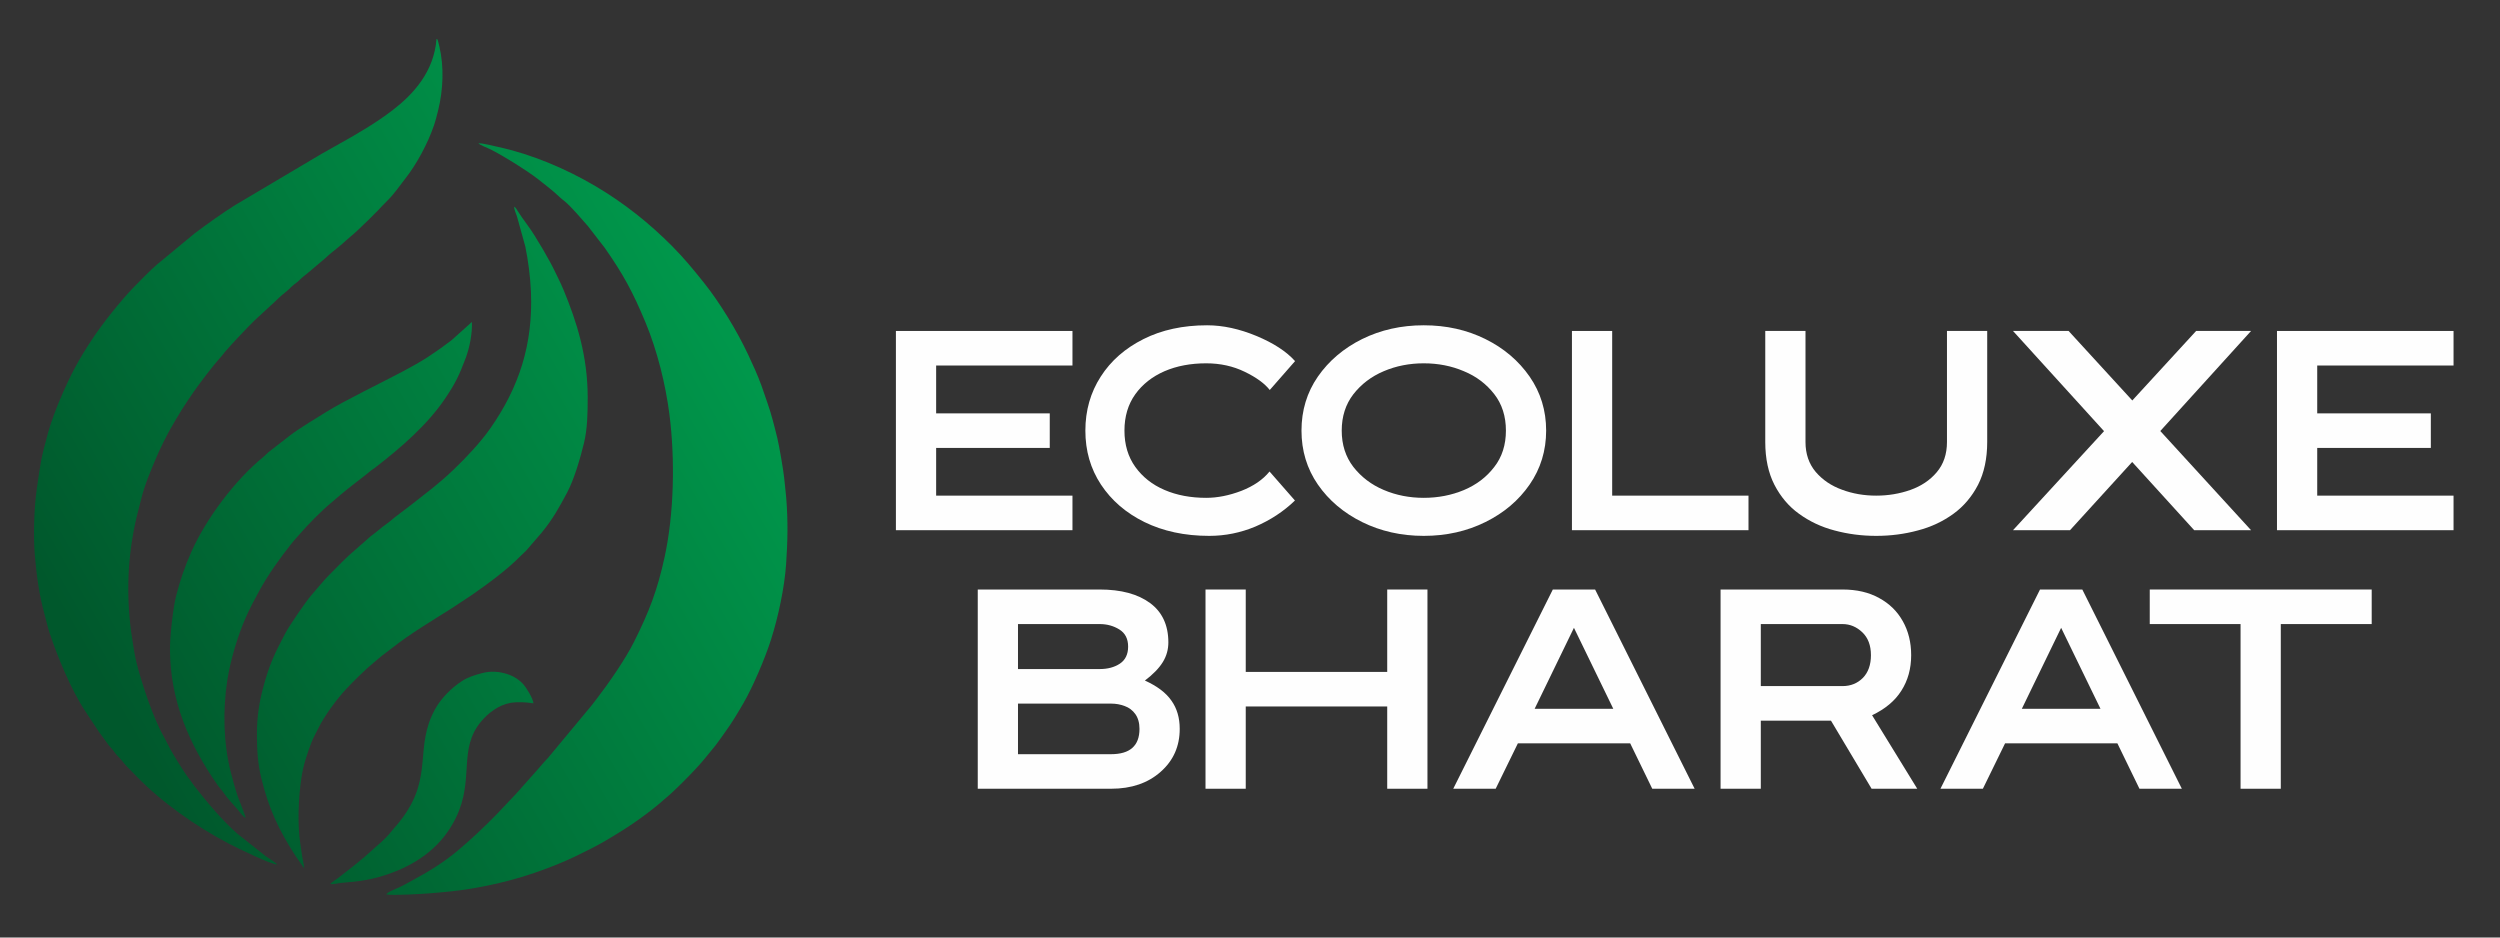 <?xml version="1.0" encoding="UTF-8"?>
<!DOCTYPE svg PUBLIC "-//W3C//DTD SVG 1.1//EN" "http://www.w3.org/Graphics/SVG/1.1/DTD/svg11.dtd">
<!-- Creator: CorelDRAW -->
<svg xmlns="http://www.w3.org/2000/svg" xml:space="preserve" width="320mm" height="120mm" version="1.1" style="shape-rendering:geometricPrecision; text-rendering:geometricPrecision; image-rendering:optimizeQuality; fill-rule:evenodd; clip-rule:evenodd"
viewBox="0 0 32000 12000"
 xmlns:xlink="http://www.w3.org/1999/xlink"
 xmlns:xodm="http://www.corel.com/coreldraw/odm/2003">
 <rect x="0" y="0" width="32000" height="12000" fill="#333333" stroke="none"/>
 <defs>
  <style type="text/css">
   <![CDATA[
    .fil0 {fill:#FEFEFE;fill-rule:nonzero}
    .fil5 {fill:url(#id0)}
    .fil1 {fill:url(#id1)}
    .fil2 {fill:url(#id2)}
    .fil4 {fill:url(#id3)}
    .fil3 {fill:url(#id4)}
   ]]>
  </style>
  <linearGradient id="id0" gradientUnits="userSpaceOnUse" x1="1359.47" y1="8855.16" x2="10081.7" y2="3865.15">
   <stop offset="0" style="stop-opacity:1; stop-color:#00582C"/>
   <stop offset="1" style="stop-opacity:1; stop-color:#009D4E"/>
  </linearGradient>
  <linearGradient id="id1" gradientUnits="userSpaceOnUse" xlink:href="#id0" x1="1359.47" y1="8855.14" x2="10081.7" y2="3865.15">
  </linearGradient>
  <linearGradient id="id2" gradientUnits="userSpaceOnUse" xlink:href="#id0" x1="1359.46" y1="8855.13" x2="10081.68" y2="3865.16">
  </linearGradient>
  <linearGradient id="id3" gradientUnits="userSpaceOnUse" xlink:href="#id0" x1="1359.47" y1="8855.14" x2="10081.69" y2="3865.16">
  </linearGradient>
  <linearGradient id="id4" gradientUnits="userSpaceOnUse" xlink:href="#id0" x1="1359.47" y1="8855.14" x2="10081.69" y2="3865.16">
  </linearGradient>
 </defs>
 <g id="Layer_x0020_1">
  <g id="_1953044934144">
   <polygon class="fil0" points="13727.54,6786.49 13727.54,6344.19 11982.58,6344.19 11982.58,5733.42 13436.81,5733.42 13436.81,5291.13 11982.58,5291.13 11982.58,4678.67 13727.54,4678.67 13727.54,4236.37 11467.6,4236.37 11467.6,6786.49 "/>
   <path id="_1" class="fil0" d="M15477.58 6859.17c204.52,0 400.6,-39.44 590.48,-118.88 189.88,-81.14 360.04,-191.57 507.09,-333.56l-325.1 -371.3c-84.52,104.23 -205.09,186.49 -360.04,247.35 -156.63,59.72 -307.07,89.58 -450.75,89.58 -197.76,0 -376.37,-33.24 -533.01,-100.85 -158.32,-67.62 -282.28,-166.78 -374.68,-295.24 -92.41,-129.03 -138.61,-283.98 -138.61,-464.28 0,-181.42 46.2,-336.37 138.61,-465.39 92.4,-128.47 216.36,-225.94 374.68,-295.25 156.64,-67.61 335.25,-100.85 533.01,-100.85 179.74,0 344.83,36.06 493.57,108.74 147.06,71 254.11,148.75 320.04,232.7l323.97 -369.61c-110.99,-123.96 -276.08,-231.01 -493.57,-321.72 -218.05,-90.72 -429.34,-136.92 -632.17,-136.92 -308.77,0 -581.47,59.16 -814.17,176.36 -234.39,117.19 -417.51,277.21 -547.66,480.61 -130.72,202.83 -196.64,433.84 -196.64,691.33 0,257.49 65.92,487.38 199.46,690.21 134.09,202.84 318.9,362.86 556.67,480.05 239.46,117.2 514.98,176.92 828.82,176.92z"/>
   <path id="_2" class="fil0" d="M18223.76 6859.17c290.74,0 553.3,-59.72 789.38,-176.92 237.77,-117.19 425.96,-277.21 566.25,-480.05 140.3,-202.83 211.29,-434.41 211.29,-690.21 0,-257.49 -70.99,-488.5 -211.29,-691.33 -140.29,-201.71 -328.48,-363.42 -566.25,-480.61 -236.08,-117.2 -498.64,-176.36 -789.38,-176.36 -288.48,0 -551.04,59.16 -788.81,176.36 -236.08,117.19 -425.96,278.9 -566.25,480.61 -140.3,202.83 -209.6,433.84 -209.6,691.33 0,255.8 69.3,487.38 209.6,690.21 140.29,202.84 330.17,362.86 566.25,480.05 237.77,117.2 500.33,176.92 788.81,176.92zm0 -486.81c-181.42,0 -353.27,-33.24 -511.6,-100.85 -160.01,-67.62 -289.04,-166.78 -389.33,-295.24 -99.17,-129.03 -148.75,-283.98 -148.75,-464.28 0,-181.42 49.58,-336.37 148.75,-465.39 100.29,-128.47 229.32,-227.63 389.33,-295.25 158.33,-67.61 330.18,-100.85 511.6,-100.85 183.68,0 354.97,33.24 513.29,100.85 160.58,65.93 289.05,165.09 388.21,291.86 100.86,129.03 150.44,285.67 150.44,468.78 0,181.99 -49.58,338.63 -150.44,467.09 -99.16,129.03 -227.63,226.5 -388.21,294.12 -158.32,65.92 -329.61,99.16 -513.29,99.16z"/>
   <polygon id="_3" class="fil0" points="22380.79,6786.49 22380.79,6344.19 20635.83,6344.19 20635.83,4236.37 20120.85,4236.37 20120.85,6786.49 "/>
   <path id="_4" class="fil0" d="M24015.32 6859.17c184.81,0 362.85,-23.1 533.01,-69.3 171.85,-44.51 323.41,-117.2 455.26,-212.98 132.41,-95.78 237.77,-221.43 315.52,-371.31 77.76,-152.12 117.2,-335.24 117.2,-548.22l0 -1420.99 -514.98 0 0 1420.99c0,156.64 -44.51,285.66 -131.85,388.21 -86.2,101.98 -198.33,176.35 -336.93,225.94 -136.92,47.89 -282.28,72.68 -437.23,72.68 -153.82,0 -300.87,-24.79 -437.79,-76.06 -136.91,-49.59 -249.04,-125.65 -336.37,-227.63 -86.21,-102.55 -130.72,-229.32 -130.72,-383.14l0 -1420.99 -514.98 0 0 1420.99c0,212.98 39.44,396.1 117.19,548.22 77.76,149.88 181.43,275.53 315.53,371.31 131.84,95.78 283.41,168.47 453.57,212.98 171.84,46.2 348.2,69.3 533.57,69.3z"/>
   <polygon id="_5" class="fil0" points="28813.55,6786.49 27651.74,5517.07 28813.55,4236.37 28110.38,4236.37 27293.39,5126.04 26478.1,4236.37 25766.48,4236.37 26931.67,5518.76 25766.48,6786.49 26496.13,6786.49 27291.7,5913.16 28085.59,6786.49 "/>
   <polygon id="_6" class="fil0" points="31405.35,6786.49 31405.35,6344.19 29660.39,6344.19 29660.39,5733.42 31114.62,5733.42 31114.62,5291.13 29660.39,5291.13 29660.39,4678.67 31405.35,4678.67 31405.35,4236.37 29145.41,4236.37 29145.41,6786.49 "/>
   <path id="_7" class="fil0" d="M14221.96 10095.89c260.87,0 472.16,-72.69 633.87,-216.36 163.39,-143.68 244.53,-326.8 244.53,-549.35 0,-141.99 -34.94,-262.56 -105.93,-361.73 -69.3,-100.85 -183.12,-186.5 -339.75,-257.49 105.36,-79.44 181.43,-158.33 229.32,-236.08 47.89,-77.75 70.99,-161.71 70.99,-252.42 0,-221.43 -79.44,-389.9 -234.39,-503.71 -156.63,-115.51 -371.3,-172.98 -644.01,-172.98l-1561.28 0 0 2550.12 1706.65 0zm-145.37 -1531.99l-1046.3 0 0 -575.83 1046.3 0c92.97,0 176.92,23.1 251.3,69.3 74.37,46.21 112.12,118.89 112.12,219.74 0,98.61 -36.06,171.29 -105.36,217.49 -69.87,46.2 -155.51,69.3 -258.06,69.3zm145.37 1089.69l-1191.67 0 0 -647.39 1191.67 0c61.41,0 118.88,10.14 175.23,31.55 54.65,19.72 100.85,54.66 135.22,102.55 34.94,49.58 52.97,112.12 52.97,189.88 0,215.79 -122.27,323.41 -363.42,323.41z"/>
   <polygon id="_8" class="fil0" points="18271.38,10095.89 18271.38,7545.77 17756.4,7545.77 17756.4,8600.53 15945.51,8600.53 15945.51,7545.77 15430.53,7545.77 15430.53,10095.89 15945.51,10095.89 15945.51,9042.82 17756.4,9042.82 17756.4,10095.89 "/>
   <path id="_9" class="fil0" d="M21691.44 10095.89l-1273.93 -2550.12 -541.47 0 -1274.49 2550.12 543.15 0 283.98 -580.91 1437.89 0 282.28 580.91 542.59 0zm-1041.23 -1023.2l-1006.87 0 503.15 -1036.73 503.72 1036.73z"/>
   <path id="_10" class="fil0" d="M24540.74 10095.89l-578.09 -940.94c166.78,-79.45 292.42,-183.12 374.68,-313.84 84.52,-131.84 125.65,-283.4 125.65,-455.25 0,-163.4 -36.06,-308.77 -107.05,-434.41 -71,-126.78 -171.85,-225.94 -303.69,-296.93 -130.72,-72.69 -285.67,-108.75 -467.66,-108.75l-1561.28 0 0 2550.12 514.98 0 0 -871.64 898.12 0 520.05 871.64 584.29 0zm-956.16 -1313.94l-1046.3 0 0 -793.88 1046.3 0c95.79,0 180.3,36.06 252.99,105.36 72.68,69.31 110.43,166.78 110.43,292.43 0,123.95 -34.93,220.86 -102.55,290.73 -69.3,69.3 -154.94,105.36 -260.87,105.36z"/>
   <path id="_11" class="fil0" d="M27927.56 10095.89l-1273.93 -2550.12 -541.47 0 -1274.49 2550.12 543.15 0 283.98 -580.91 1437.89 0 282.28 580.91 542.59 0zm-1041.23 -1023.2l-1006.87 0 503.15 -1036.73 503.72 1036.73z"/>
   <polygon id="_12" class="fil0" points="29194.16,10095.89 29194.16,7988.07 30357.66,7988.07 30357.66,7545.77 27516.81,7545.77 27516.81,7988.07 28679.18,7988.07 28679.18,10095.89 "/>
   <g>
    <path class="fil1" d="M4946.66 11448.55c71.91,16.94 465.98,-6.88 562.05,-14.65 179.23,-14.49 350.73,-30.76 522.59,-59.37 328.76,-54.73 635.28,-135.57 926.68,-243.31 134.84,-49.85 283.05,-109.97 410.63,-171.79 134.23,-65.03 264.3,-129.09 386.75,-200.8 260.11,-152.34 476,-297.85 691.73,-478.32 30.86,-25.82 49.04,-44.74 76.41,-66.42 83.61,-66.28 298.4,-281.82 370.01,-360.42 44.87,-49.23 92.17,-98.63 138.61,-157.9 38.43,-49.05 84.08,-99.88 130.98,-160.41 41.05,-52.97 80.21,-112.2 121.76,-169.21 83.38,-114.44 154.08,-233.23 227.91,-359.85 124.51,-213.51 281.09,-583.24 354.79,-814.71 93.88,-294.85 174.24,-669.66 194.97,-975.15 19.74,-290.96 25.03,-549.45 1.23,-841.91 -7.55,-92.75 -18.53,-173.52 -27.03,-262.34 -8.35,-87.18 -63.9,-409.93 -85.48,-497.92 -37.35,-152.24 -78.05,-316.75 -128.73,-459.07 -25.45,-71.46 -49.04,-145.86 -74.65,-216.28 -50.29,-138.27 -112.61,-274.2 -175.15,-407.19 -138.76,-295.06 -357.29,-655.43 -558.64,-907.97 -130.55,-163.75 -257.37,-318.49 -405.43,-467.74 -295.55,-297.94 -618.03,-555.31 -985.18,-772.35 -376.86,-222.78 -818.2,-410.01 -1248.24,-503 -58.36,-12.62 -199.86,-49.09 -250.09,-46.86 9.81,21.38 116.08,58.6 160.42,81.5 60.49,31.24 106.63,57.81 158.79,88.02 50.99,29.52 101.8,60.72 154,93.01 83.83,51.86 214.45,139 293.53,200.65 75.03,58.49 211.04,165.11 269.85,224.42 18.89,19.04 43.53,36.69 65.89,54.96 87.19,71.26 218.75,229.2 297.49,317.52l215.67 278.72c236.35,338.2 357.37,559.46 522.02,955.16 149.43,359.15 256.96,791.71 306.07,1176.63 73.56,576.41 59.22,1267.73 -61.07,1823.19 -92.57,427.41 -200.01,704.6 -391.28,1086.87 -114.82,229.46 -329.43,537.64 -487.68,742.53 -19.67,25.46 -33.65,42.8 -52.68,68.23l-560.71 675.01c-19.44,22.67 -37.54,38.38 -58.12,62.7 -110.42,130.5 -233.92,262.22 -347.83,393.66l-240.16 254.15c-162.76,167.42 -329.96,325.75 -507.79,475.4 -185.81,156.37 -386.73,277.73 -597.73,390.95 -53.16,28.53 -103.66,58.49 -162.34,85.05 -26.39,11.94 -151.84,60.26 -154.82,86.61z"/>
    <path class="fil2" d="M3547.24 11065.11c-8.46,-18.71 -109.74,-79.93 -148.13,-107.29l-358.49 -284.16c-186.34,-161.1 -395.21,-410.03 -552.4,-611.78 -22.44,-28.8 -33.35,-47.34 -52.71,-73.94 -18.53,-25.45 -39.89,-50.43 -56.02,-75.57 -33.24,-51.81 -69.27,-103.52 -101.02,-157.17 -32.91,-55.61 -66.34,-108.3 -96.23,-161.86 -29.36,-52.59 -58.69,-117.95 -88.55,-169.78 -132.36,-229.72 -283.64,-688.2 -347.87,-947.77 -17.33,-70.05 -28.76,-145.92 -40.96,-216.55 -82.16,-475.54 -85.94,-964.38 2.18,-1440.43 38.75,-209.37 50.48,-229.93 96.88,-418.71 50.51,-205.47 127.62,-381.25 207.11,-567.64 37.42,-87.76 122.38,-259.45 171.44,-344.94 111.5,-194.23 168.63,-287.51 301.28,-478.61 74.8,-107.76 250.92,-339.83 339.34,-435.03 20.5,-22.08 34.82,-44.46 56.44,-69.97 75.87,-89.49 296.59,-323.3 378.01,-401.76l202.64 -187.3c88.27,-77.32 105.36,-106.19 202.64,-181.69 26.35,-20.45 46.06,-42.46 68.4,-63.66 25.69,-24.38 43.22,-34.72 69.98,-56.1 28.2,-22.52 43.63,-42.01 68.9,-63.07 25.45,-21.22 49.2,-38.74 69.94,-56.56l211.1 -178.52c22.72,-18.63 44.63,-41.88 69.56,-62.17 71.52,-58.19 143.57,-114.43 212.1,-178.09 43.47,-40.39 85.53,-70.92 137.67,-120.55 102.98,-98 174.49,-165.6 261.32,-254.86 42.35,-43.53 75.34,-82.08 126.54,-131.74 87.15,-84.53 157.33,-190.71 231.51,-284.84 143.94,-182.64 286.54,-449.36 363.47,-674.14 23.7,-69.25 37.83,-128.59 56.12,-202.52 62.79,-253.76 76.27,-551.88 14.3,-812.55 -4.67,-19.61 -8.32,-34.24 -13.23,-52.4 -13.49,-49.84 -11.49,-37.93 -23.09,-42.3 -32.27,419.69 -297.62,707.79 -558.97,908.74 -109.38,84.1 -229.86,165.46 -349.55,238.32l-186 110.62c-128.58,73.14 -251.19,140.5 -375.64,211.63l-1106.93 656.2c-136.51,83.77 -381.68,258.51 -517.37,361.42l-484.2 400.11c-74.03,62.36 -226.34,217.34 -297.2,290.54 -166.94,172.44 -393.21,457.04 -523.18,652.31 -182.04,273.5 -282.5,461.6 -413.29,767.59 -53.23,124.54 -121.76,305.04 -156.67,431.47 -99.6,360.67 -97.28,386.85 -147.6,730.31 -35.49,242.31 -45.28,613.69 -25.03,847.9 22.52,260.41 55.25,507.79 123.49,754.83 22.22,80.43 38.33,156.99 63.4,233.68 101.19,309.52 283.08,746.12 460.51,1011.22l174.85 264.52c22.44,32.03 41.92,56.77 63.12,85.22 21.55,28.93 40.72,59.26 62.23,86.1 24.08,30.06 44.69,46.61 67.78,80.48 21.72,31.84 41.94,51.3 66.18,76.66 56.86,59.47 51.24,69.94 140.04,156.47 26.35,25.67 47.51,48.49 73.21,75.08 327.11,338.31 767.9,647.98 1187.09,867.47 100.96,52.87 550.12,272.69 619.56,267.13z"/>
    <path class="fil3" d="M3288.53 9385.78c-0.11,203.94 9.56,382.2 54.74,568.74 95.37,393.78 221.45,662.27 434.13,992.86l115.48 166.96c1.44,-36.51 -18.09,-105.12 -24.57,-148.51 -7.58,-50.8 -14.47,-102.91 -22.52,-152.83 -42.32,-262.13 -25.59,-610.88 13.38,-864.15 25.63,-166.63 72.23,-298.56 125.41,-440.61 26,-69.46 60.39,-125.43 90.85,-188.28 75.56,-155.9 238.64,-375.74 350.8,-495.57 92.69,-99.03 252.45,-258.38 355.85,-341.65 63.71,-51.31 77.33,-69.15 157.57,-128.14 28.6,-21.03 54.1,-40.54 81.04,-61.79 233.61,-184.29 503.38,-343.43 761.57,-507.17l254.53 -168.26c207.62,-144.67 448.44,-319.05 628.51,-502.9 23.93,-24.42 46.99,-42.48 70.07,-67.24l198.48 -229.87c145.17,-177.95 221.62,-318.92 326.15,-514.3 89.04,-166.43 170.1,-445.49 215.53,-635.28 44.2,-184.69 46.79,-387.14 46.77,-582.53 -0.09,-523.37 -137.48,-961.25 -310.48,-1378.42 -40.78,-98.32 -90.56,-190.82 -136.09,-286.73 -21.51,-45.32 -50.8,-93.74 -73.97,-134.84 -27.06,-48.02 -48.67,-90.5 -78.18,-136.06 -26.89,-41.53 -51.46,-86.07 -78.66,-130.06 -72.72,-117.62 -152.08,-213.02 -214.99,-312.5 -16.27,-25.73 -28.1,-52.54 -50.05,-60.32 2.38,38.61 24.54,87.12 37.09,123.16l107.16 386.87c37.26,184 63.77,384.56 71.91,577.89 28.19,669.73 -150.11,1223.19 -524.86,1755.87 -123.71,175.83 -310.56,373.38 -463.56,519.49 -205.13,195.89 -332.62,283.74 -536.87,446.28 -76.95,61.23 -207.97,154.2 -275.63,213.47 -32.43,28.41 -63.43,45.94 -94.1,70.58l-90.8 73.98c-34.23,28.32 -60.94,43.36 -91.42,73.18l-172.62 151.42c-119.41,99.28 -226.41,215.59 -332.77,320.85 -69.35,68.62 -162.4,184.82 -228.71,260.13 -66.48,75.53 -277.97,382.42 -332.54,485.91 -134.92,255.84 -204.59,396.72 -284.56,698.69 -49.86,188.28 -78.96,373.73 -79.07,581.68z"/>
    <path class="fil4" d="M2175.49 8303.78c0.65,661.1 244,1221.11 607.8,1742.94 28.88,41.42 55.48,63.17 84.2,107.93 37.47,58.42 131.71,155.59 178.36,211.75 29.28,35.24 63.59,87.15 97.47,102.64 -2.08,-34.78 -83.34,-225.49 -101.62,-279.7 -32.81,-97.3 -58.16,-192.13 -84.8,-294.56 -97.33,-374.39 -106.91,-804.62 -46.86,-1191.55 38.56,-248.5 131.62,-562.13 231.82,-789.82 59.3,-134.75 104.77,-218.16 172.74,-343.14 123.27,-226.64 270.14,-425.8 413.25,-608.63 37.9,-48.42 81.48,-92.18 117.44,-135.18 82.13,-98.19 289.63,-307.15 388.24,-386.19l136.24 -116.38c51.81,-41.72 90.08,-74.45 143.04,-115.21 52.12,-40.11 92.43,-71.74 142.31,-110.3 21.73,-16.8 49.67,-38.3 69.85,-56.26 26.77,-23.83 48.4,-34.52 76.09,-55.96 328.19,-254.14 669.94,-546.66 902.29,-893.67 127.05,-189.75 172.74,-284.92 258.04,-510.67 47.39,-125.41 85.61,-312.94 79.08,-460.93l-261.47 234.35c-90.58,69.87 -188.45,139.65 -295.36,209.97 -93.35,61.41 -212.06,127.34 -316.37,183.12 -266.43,142.49 -751.15,374.75 -988.05,522.63 -129.82,81.04 -336,203.35 -460.51,297.44l-281.37 218.51c-18.93,15.21 -44.71,43.86 -65.5,60.78 -366.52,298.29 -736.35,796.72 -922.21,1214.39 -80.97,181.96 -144.51,364.19 -194.92,562.57 -40.38,158.91 -79.38,513.92 -79.22,679.13z"/>
    <path class="fil5" d="M4229.49 11313.6c19.76,11.11 97.08,-9.22 128.86,-11.78 245.76,-19.76 411.64,-40.42 645.24,-125.62 359.8,-131.23 660.66,-353.17 834.52,-714.01 236.86,-491.61 22.71,-870.03 318.74,-1225.28 92.66,-111.19 223.63,-211.63 375.13,-239.68 45.96,-8.51 99.34,-9.46 147.25,-8.44 88.11,1.89 110.99,11.66 149.12,13.61 -5.53,-64.53 -92.96,-200.28 -123.15,-235.83 -52.68,-62.03 -127.16,-111.81 -217.8,-139.99 -99.48,-30.93 -202.71,-40.13 -315.55,-10.79 -96.81,25.16 -180.55,51.77 -255.97,100.16 -133.34,85.56 -269.43,219.28 -348.87,365.12 -264.68,485.96 -21.58,846.42 -407.65,1377.24 -80.36,110.49 -93.56,112.65 -160.09,196.91 -42.57,53.91 -128.85,134.48 -180.15,176.82l-139.24 124.44c-19.57,19.19 -30.78,25.68 -51.11,42.25 -33.96,27.68 -59.89,52.69 -96.17,79.67l-200.11 156.81c-15.92,11.55 -91.9,59.93 -103,78.39z"/>
   </g>
  </g>
 </g>
</svg>
